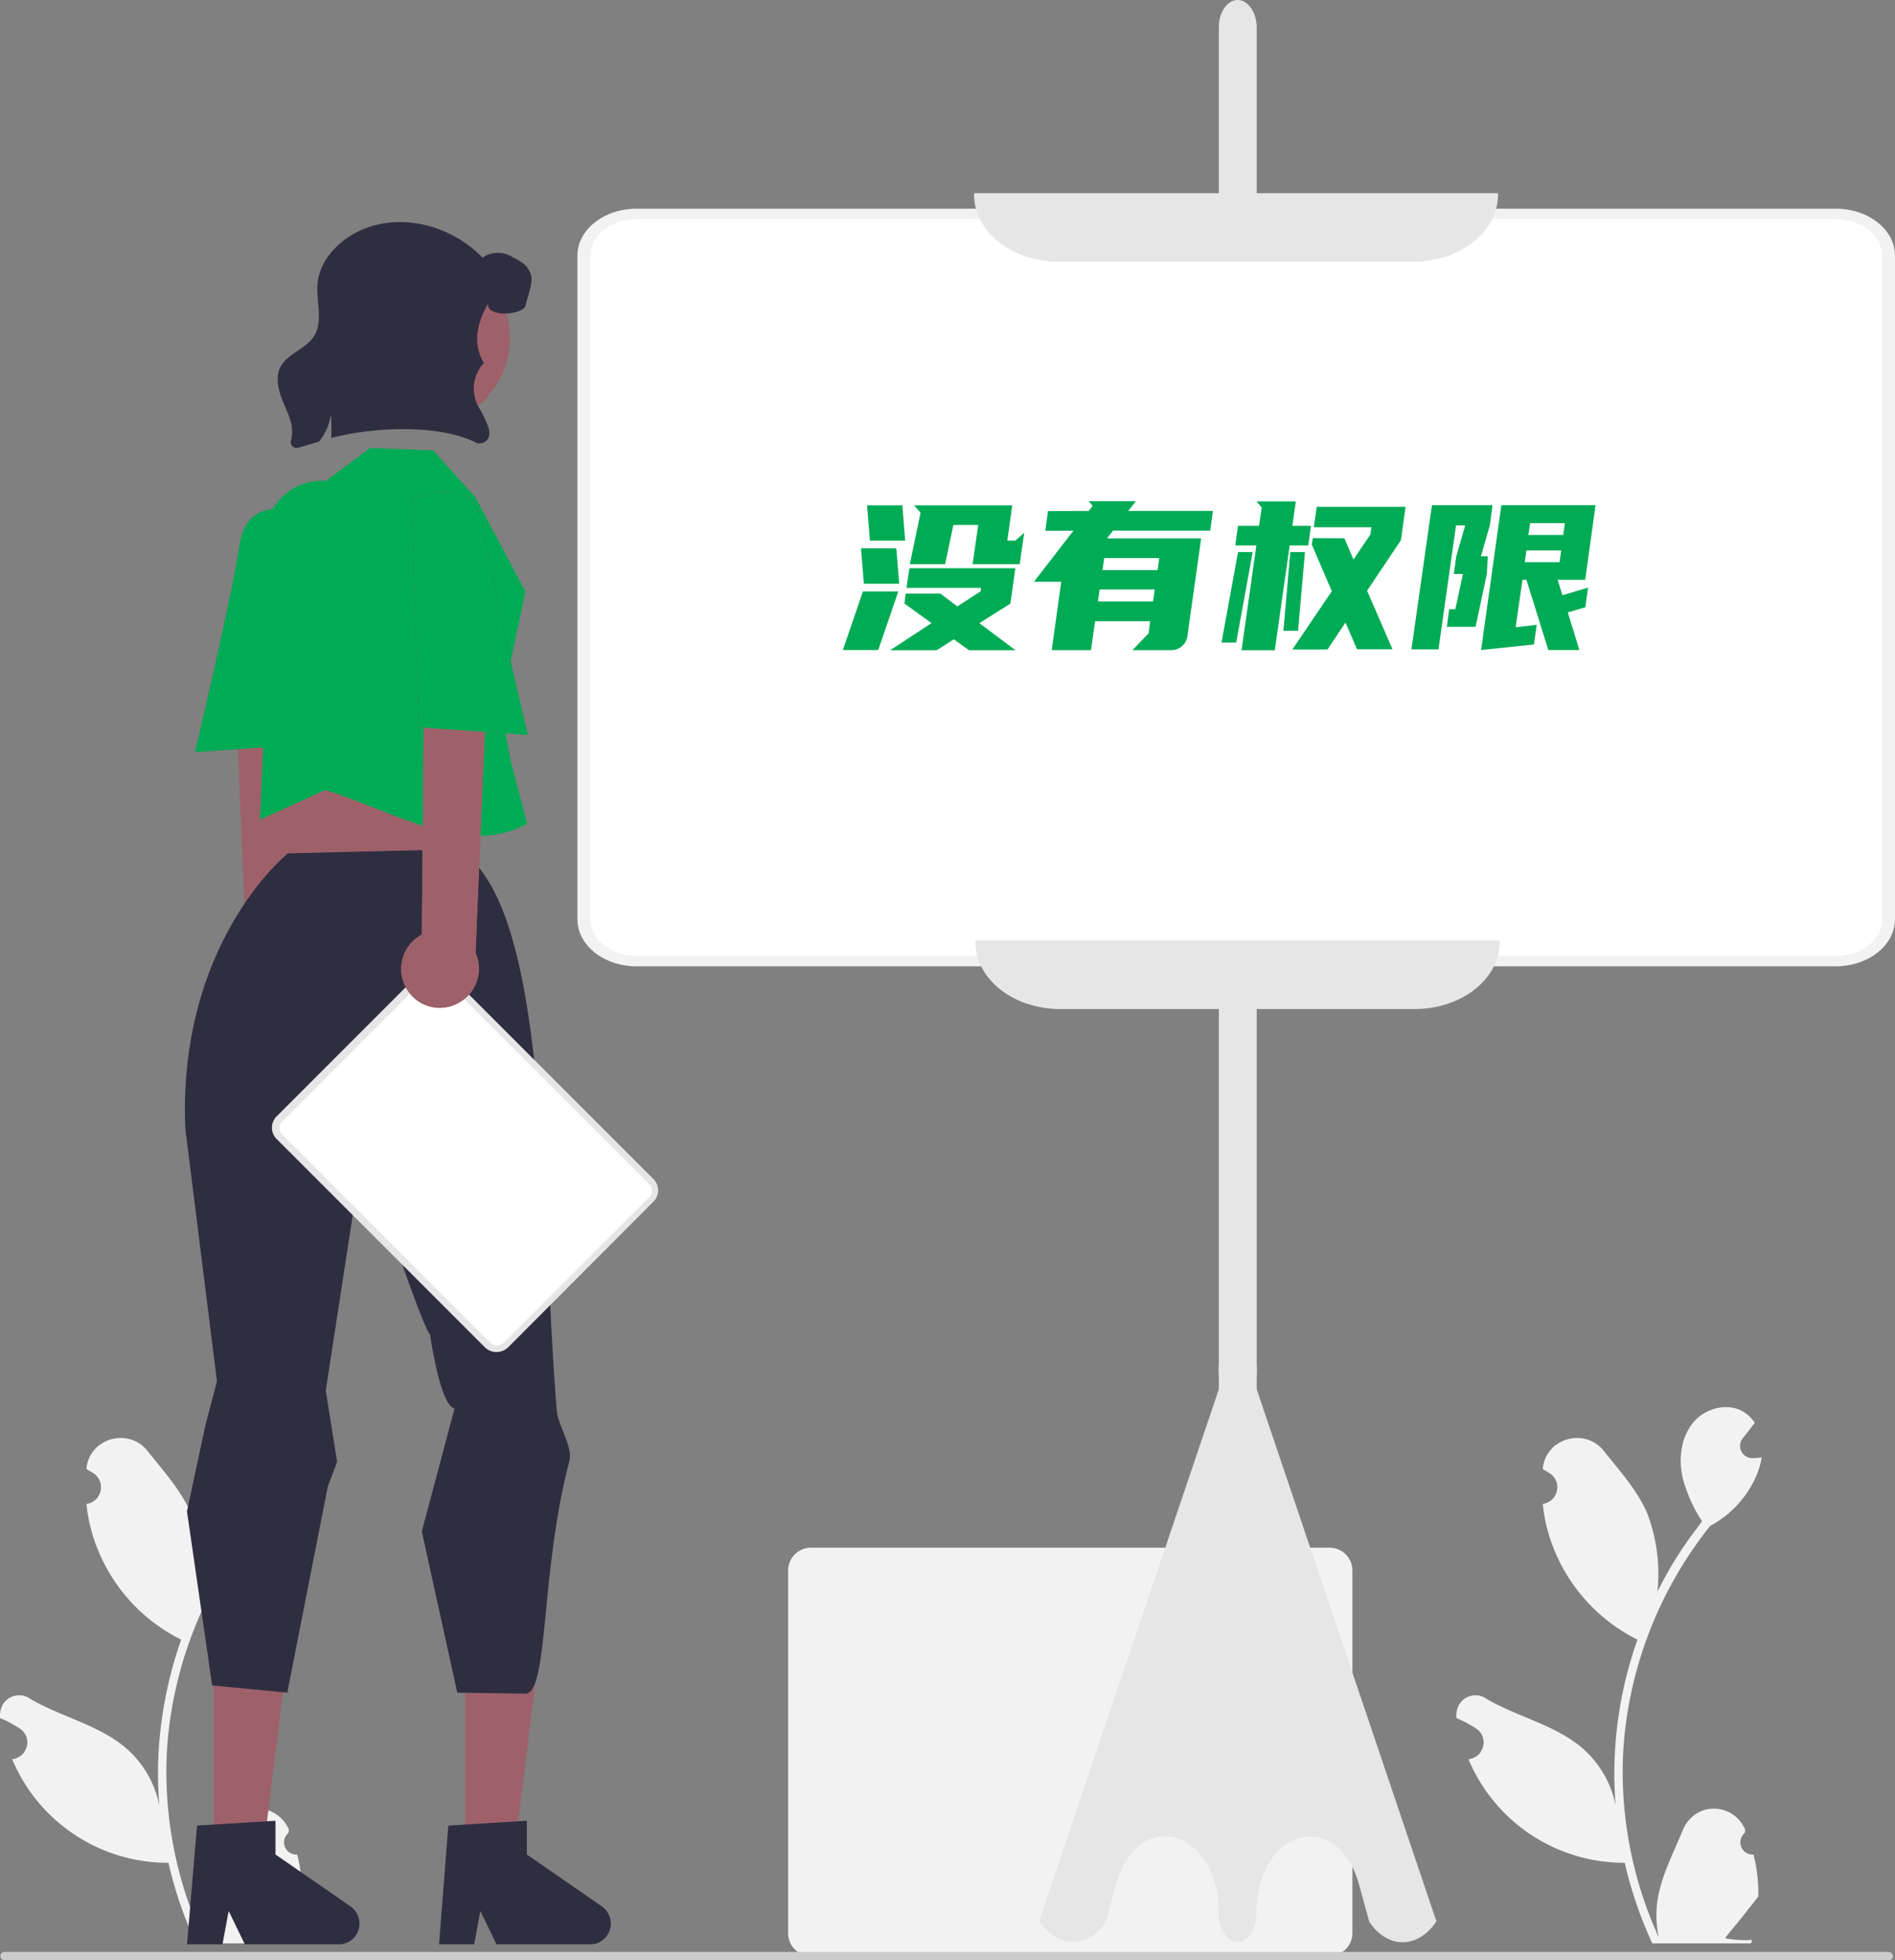 <svg id="图层_1" data-name="图层 1" xmlns="http://www.w3.org/2000/svg" viewBox="0 0 550.42 569.2"><rect x="0" y="0" width="550.42" height="569.2" fill="#808080" stroke="none"/><defs><style>.cls-1{fill:#f2f2f2;}.cls-2{fill:#9e616a;}.cls-3{fill:#00ab55;}.cls-4{fill:#e6e6e6;}.cls-5{fill:#fff;}.cls-6{fill:#ccc;}.cls-7{fill:#2f2e41;}</style></defs><g id="图层_1-2" data-name="图层 1-2"><path class="cls-1" d="M386.3,568H235.6a6.66,6.66,0,0,1-6.6-6.6V456a6.66,6.66,0,0,1,6.6-6.6H386.3a6.66,6.66,0,0,1,6.6,6.6V561.4A6.73,6.73,0,0,1,386.3,568Z" transform="translate(-0.08)"/><path class="cls-2" d="M91.1,293.3a11.27,11.27,0,0,0-1.9-15.8,9.91,9.91,0,0,0-1.7-1.1l-.9-100.8-18.8,8.6,4.1,97.5a11.29,11.29,0,0,0,5.7,14.9A11.16,11.16,0,0,0,91.1,293.3Z" transform="translate(-0.08)"/><path class="cls-2" d="M90.6,150.1s-18.3-8.9-20.9,7.9-13,60.4-13,60.4l31.6-2.2Z" transform="translate(-0.08)"/><path class="cls-2" d="M91.1,293.3a11.27,11.27,0,0,0-1.9-15.8,9.91,9.91,0,0,0-1.7-1.1l-.9-100.8-18.8,8.6,4.1,97.5a11.29,11.29,0,0,0,5.7,14.9A11.16,11.16,0,0,0,91.1,293.3Z" transform="translate(-0.08)"/><path class="cls-3" d="M90.6,150.1s-18.3-8.9-20.9,7.9-13,60.4-13,60.4l31.6-2.2Z" transform="translate(-0.08)"/><path class="cls-1" d="M86.4,538.5a3.54,3.54,0,0,1-2.6-6.2,3.55,3.55,0,0,0,.2-1c0-.1,0-.1-.1-.2a9.83,9.83,0,0,0-12.7-5.2,10.15,10.15,0,0,0-5.2,5.2c-2.9,7.1-6.7,14.1-7.6,21.6a29.88,29.88,0,0,0,.5,9.9,116,116,0,0,1-10.5-47.8,103.09,103.09,0,0,1,.7-12.4c.4-3.4.9-6.7,1.6-10a116.62,116.62,0,0,1,23.1-49.3,30.38,30.38,0,0,0,12.9-13.4,24.71,24.71,0,0,0,2.1-6.5c-.6.1-1.3.1-1.9.2h-.7a3.55,3.55,0,0,1-2.9-5.8c.3-.3.5-.7.8-1l1.2-1.5c.1-.1.1-.1.1-.2.5-.6.9-1.2,1.4-1.7a10.72,10.72,0,0,0-3.4-3.3c-4.7-2.8-11.3-.9-14.7,3.4s-4.1,10.3-2.9,15.7a42.14,42.14,0,0,0,5.7,12.8,3.92,3.92,0,0,0-.8,1,111.13,111.13,0,0,0-12.2,19.4,49.62,49.62,0,0,0-2.9-22.6c-2.8-6.7-8-12.4-12.6-18.2-5.5-7-16.8-3.9-17.8,4.9v.3c.7.4,1.4.8,2,1.2a4.77,4.77,0,0,1,1.4,6.7v.1a5.15,5.15,0,0,1-3.3,2.1h-.1a44.63,44.63,0,0,0,1.3,7.3,50.3,50.3,0,0,0,25,31.5l1.2.6a121.26,121.26,0,0,0-6.4,30.3,111.82,111.82,0,0,0,.1,18.3v-.2a29.7,29.7,0,0,0-10.2-17.3c-7.9-6.5-19-8.9-27.5-14A5.5,5.5,0,0,0,1,494.8a6.46,6.46,0,0,0-.9,3.9v.2a25.28,25.28,0,0,1,3.7,1.8c.7.4,1.4.8,2,1.2a4.77,4.77,0,0,1,1.4,6.7v.1a5.15,5.15,0,0,1-3.3,2.1H3.6A49,49,0,0,0,49,540.9h0a119.67,119.67,0,0,0,8,23.4H85.7c.1-.3.2-.6.3-1a30,30,0,0,1-7.9-.5c2.1-2.6,4.3-5.2,6.4-7.9.1-.1.1-.1.1-.2,1.1-1.3,2.2-2.7,3.2-4h0a45.73,45.73,0,0,0-1.4-12.2Z" transform="translate(-0.08)"/><path class="cls-1" d="M509.4,538.5a3.54,3.54,0,0,1-2.6-6.2,3.55,3.55,0,0,0,.2-1c0-.1,0-.1-.1-.2a9.83,9.83,0,0,0-12.7-5.2,10.15,10.15,0,0,0-5.2,5.2c-2.9,7.1-6.7,14.1-7.6,21.6a29.88,29.88,0,0,0,.5,9.9,116,116,0,0,1-10.5-47.8,103.09,103.09,0,0,1,.7-12.4c.4-3.4.9-6.7,1.6-10a116.62,116.62,0,0,1,23.1-49.3,30.38,30.38,0,0,0,12.9-13.4,24.71,24.71,0,0,0,2.1-6.5c-.6.1-1.3.1-1.9.2h-.7a3.55,3.55,0,0,1-2.9-5.8c.3-.3.5-.7.8-1l1.2-1.5c.1-.1.1-.1.1-.2.5-.6.9-1.2,1.4-1.7a10.72,10.72,0,0,0-3.4-3.3c-4.7-2.8-11.3-.9-14.7,3.4s-4.1,10.3-2.9,15.7a42.14,42.14,0,0,0,5.7,12.8,3.92,3.92,0,0,0-.8,1,111.13,111.13,0,0,0-12.2,19.4,49.62,49.62,0,0,0-2.9-22.6c-2.8-6.7-8-12.4-12.6-18.2-5.5-7-16.8-3.9-17.8,4.9v.3c.7.4,1.4.8,2,1.2a4.77,4.77,0,0,1,1.4,6.7v.1a5.15,5.15,0,0,1-3.3,2.1h-.1a44.63,44.63,0,0,0,1.3,7.3,50.3,50.3,0,0,0,25,31.5l1.2.6a117,117,0,0,0-6.4,30.3,111.82,111.82,0,0,0,.1,18.3v-.2a29.7,29.7,0,0,0-10.2-17.3c-7.9-6.5-19-8.9-27.5-14a5.5,5.5,0,0,0-7.7,1.6,6.46,6.46,0,0,0-.9,3.9v.2a25.28,25.28,0,0,1,3.7,1.8c.7.4,1.4.8,2,1.2a4.77,4.77,0,0,1,1.4,6.7v.1a5.15,5.15,0,0,1-3.3,2.1h-.3A49,49,0,0,0,472,540.9h0a119.67,119.67,0,0,0,8,23.4h28.7c.1-.3.2-.6.3-1a30,30,0,0,1-7.9-.5c2.1-2.6,4.3-5.2,6.4-7.9.1-.1.1-.1.1-.2,1.1-1.3,2.2-2.7,3.2-4h0a45.73,45.73,0,0,0-1.4-12.2Z" transform="translate(-0.08)"/><path class="cls-4" d="M359.6,563.9h-.2c-3-.2-5.4-3.9-5.3-8.3,0-12.8-6.3-20.3-12.6-22s-14,1.9-17.3,13.8l-2.9,10.7c-5.3,7.7-13.9,7.7-19.2,0l-.2-.3.1-.3,52.1-154.1v-3.8a20.45,20.45,0,0,1,0-3.5V7.9c0-4.4,2.5-7.9,5.5-7.9h.2c3,.2,5.4,3.9,5.3,8.3V396.2a20.45,20.45,0,0,1,0,3.5v3.7l52.2,154.5-.2.3c-5.3,7.7-13.9,7.7-19.2,0l-.1-.2-2.9-10.5c-3.2-11.9-11-15.5-17.3-13.8s-12.6,9.2-12.6,22v.3C365,560.3,362.6,563.9,359.6,563.9Z" transform="translate(-0.08)"/><path class="cls-5" d="M533.2,279.1H185c-8.4,0-15.3-5.4-15.3-12.1V74.2c0-6.7,6.8-12.1,15.3-12.1H533.3c8.4,0,15.3,5.4,15.3,12.1V267C548.5,273.7,541.7,279.1,533.2,279.1Z" transform="translate(-0.08)"/><path class="cls-1" d="M533.2,280.6H185c-9.5,0-17.2-6.1-17.2-13.6V74.2c0-7.5,7.7-13.6,17.2-13.6H533.3c9.5,0,17.2,6.1,17.2,13.6V267C550.4,274.6,542.7,280.6,533.2,280.6ZM185,63.6c-7.4,0-13.4,4.7-13.4,10.6V267c0,5.8,6,10.6,13.4,10.6H533.3c7.4,0,13.4-4.7,13.4-10.6V74.2c0-5.8-6-10.6-13.4-10.6Z" transform="translate(-0.08)"/><path class="cls-4" d="M410.6,76h-103C294,76,283,67.3,283,56.5v-.4H435.2v.4C435.2,67.3,424.2,76,410.6,76Z" transform="translate(-0.08)"/><path class="cls-4" d="M411,293H308c-13.6,0-24.6-8.7-24.6-19.5v-.4H435.7v.4C435.7,284.3,424.6,293,411,293Z" transform="translate(-0.08)"/><path class="cls-6" d="M549.9,568a1.2,1.2,0,0,1-1.1,1.2H1.4a1.2,1.2,0,1,1,0-2.4H548.7a1.29,1.29,0,0,1,1.2,1.2Z" transform="translate(-0.08)"/><polygon class="cls-2" points="135.12 537.2 149.52 537.2 156.32 481.6 135.12 481.6 135.12 537.2"/><path class="cls-7" d="M130.3,530.1l22.8-1.4v9.8l21.7,15a6.1,6.1,0,0,1,1.7,8.4,6,6,0,0,1-5.1,2.7H144.3l-4.7-9.7-1.8,9.7H127.6Z" transform="translate(-0.08)"/><polygon class="cls-2" points="86.02 227.9 84.62 234.6 83.42 259.4 131.72 252.9 135.42 224.2 130.32 215.8 86.02 227.9"/><polygon class="cls-2" points="62.12 537.2 76.52 537.2 83.42 481.6 62.12 481.6 62.12 537.2"/><path class="cls-7" d="M54.4,438.9v-.1l5.4-25.2,3.3-12.5-9.2-73.4c-2.2-53.3,28.8-79,29-79.2l.7-.7,49.6-1.2c26.7,16,23.7,103.5,28.6,163,.3,4.2,4.7,10.5,3.7,14.5-8.5,32-6,66.7-12.6,67.7l-20-.3-10.3-46.8,9.5-35.7c-4.2-.8-7.1-21.4-7.1-21.4-1.8-2.2-8.2-20.8-8.2-20.8l-8.5-51.4L94.7,403.8,98,424.5l-2.7,7.1-11.6,59-.1.9-21.9-2.1Z" transform="translate(-0.08)"/><path class="cls-7" d="M57.3,530.1l22.8-1.4v9.8l21.7,15a6.1,6.1,0,0,1,1.7,8.4,6,6,0,0,1-5.1,2.7H71.2l-4.7-9.7-1.8,9.7H54.4Z" transform="translate(-0.08)"/><path class="cls-3" d="M125.9,130.8l12.2,13.5,14.6,27.5-7.2,34,3.1,15.9,4.6,17.5c-17.9,9.9-39.1-3.8-58.6-9.8l-19,8.6,1-23.3.5-58.8a16.43,16.43,0,0,1,16.6-16.3h1.1l12.8-9.5Z" transform="translate(-0.08)"/><circle class="cls-2" cx="122.42" cy="98.1" r="25.7"/><path class="cls-7" d="M152.7,88.8c-.5,2.5-11.3,3.7-10.9-.7-2.1,4.2-5.2,10.3-1.2,17.3a11,11,0,0,0-1.5,12.8,31,31,0,0,1,2.8,5.8,4,4,0,0,1,.3,1.5,2.84,2.84,0,0,1-2.4,3.2h-.1a2.22,2.22,0,0,1-1.6-.3c-10.9-5.3-29.9-4.4-41.8-1.2.1-2.3,0-4.6-.1-6.9a16.47,16.47,0,0,1-3.4,7.9l-6,1.8a1.75,1.75,0,0,1-2.2-1.1,1.7,1.7,0,0,1,0-1,10,10,0,0,0,.2-4.2c-.5-2.9-2-5.5-3-8.3s-1.6-5.9-.4-8.6c2-4.1,7.5-5.4,9.9-9.2,2.7-4.3.6-10,1-15.1.6-7.2,6.5-13.1,13.2-15.9,11.6-4.9,26-.9,34.7,8.2a8,8,0,0,1,8.3-.4c2.6,1.4,4.4,2.1,5.6,4.8C155.3,81.6,153.2,86.3,152.7,88.8Z" transform="translate(-0.08)"/><path class="cls-5" d="M141.7,390.5,81.3,330.1a3.65,3.65,0,0,1-.1-5.2l.1-.1h0l42.2-42.2a3.65,3.65,0,0,1,5.2-.1l.1.1L189.2,343a3.77,3.77,0,0,1,.1,5.3h-.1L147,390.5a3.68,3.68,0,0,1-5.3,0Z" transform="translate(-0.08)"/><path class="cls-4" d="M144.3,392.6a4.76,4.76,0,0,1-3.4-1.4L80.5,330.8a4.62,4.62,0,0,1-.1-6.6l.1-.1,42.2-42.2a4.62,4.62,0,0,1,6.6-.1l.1.1,60.4,60.4a4.62,4.62,0,0,1,.1,6.6l-.1.1-42.1,42.2A4.94,4.94,0,0,1,144.3,392.6Zm-18.1-110a2.73,2.73,0,0,0-1.9.8L82.1,325.6a2.69,2.69,0,0,0-.1,3.8l.1.1,60.4,60.4a2.91,2.91,0,0,0,3.9,0l42.2-42.2a2.69,2.69,0,0,0,.1-3.8l-.1-.1-60.4-60.4A3.18,3.18,0,0,0,126.2,282.6Z" transform="translate(-0.08)"/><path class="cls-2" d="M119,288.3a11.27,11.27,0,0,1,1.9-15.8,9.91,9.91,0,0,1,1.7-1.1l.9-100.8,18.8,8.6-4.1,97.5a11.29,11.29,0,0,1-5.7,14.9A11.09,11.09,0,0,1,119,288.3Z" transform="translate(-0.08)"/><path class="cls-2" d="M119.5,145.1s18.3-8.9,20.9,7.9,13,60.4,13,60.4l-31.6-2.2Z" transform="translate(-0.08)"/><path class="cls-2" d="M119,288.3a11.27,11.27,0,0,1,1.9-15.8,9.91,9.91,0,0,1,1.7-1.1l.9-100.8,18.8,8.6-4.1,97.5a11.29,11.29,0,0,1-5.7,14.9A11.09,11.09,0,0,1,119,288.3Z" transform="translate(-0.08)"/><path class="cls-3" d="M119.5,145.1s18.3-8.9,20.9,7.9,13,60.4,13,60.4l-31.6-2.2Z" transform="translate(-0.08)"/></g><path class="cls-3" d="M244.9,188.75l5.82-17H261l-5.82,17ZM251,169.49l-.84-10.26h10.26l.84,10.26ZM252.76,157l-.84-10.26h10.26L263,157Zm17.88,23.94-7.86-5.7.36-2.88h10.08l4.92,3.72,6.78-4.38.12-1H263.38l.84-5.7H295l-1.44,10.26-9,5.7,10.5,7.86h-13.5l-4.44-3.18-5,3.18h-13.5Zm11.94-17.1,1.62-11.4H277l-2.4,11.4H264.34l3.12-14.94-1.86-2.16h28.5L292.66,157h2.28l2.64-2.28-1.32,9.12Z" transform="translate(-0.08)"/><path class="cls-3" d="M316.3,148.37l1.14-1.44-1.14-1.38H330l-2.22,2.82h24.6l-.78,5.7h-28.2l-1.8,2.28h27.36l-4,28.44a4.72,4.72,0,0,1-4.68,4H329l4.68-4.86.48-3.54h-16l-1.2,8.4h-11.4l2.76-19.86h-7.92l11.46-14.82H303.7l.78-5.7Zm2.7,26.28h16l.48-3.48h-16Zm1.32-9.12h16l.48-3.48h-16Z" transform="translate(-0.08)"/><path class="cls-3" d="M354.88,186.59l4.8-26.28h4.26l-4.8,26.28ZM365,158.39h-6.12l.78-5.7h6.12l.78-5.34-1.5-1.74h11.4l-1,7.08h5.4l-.78,5.7h-5.4l-4.32,30.42h-9.66Zm7.86,24.78,2-22.86h4.26l-2,22.86Zm17.7-26.88,2.64,6.18,4.92-7.26.3-2.1H381.7l.84-5.94h25.8L407,156.83l-9.84,14.7,7.38,17H394.24l-3.36-7.74-5.22,7.8h-10.2l11.46-16.92-5.82-13.56.3-1.86Z" transform="translate(-0.08)"/><path class="cls-3" d="M423,152.57l-5.1,36h-7.86L416,146.69H433.6l-.78,5.82-2.58,9h2l-.3,5.16L428.68,182h-8.34l.66-5.1h1.8L425,166.67h-2.64l.72-5.16,2.58-8.94Zm37.56,23.76-5.1,1.5,3.36,10.92H449.8l-6.36-20.4H442.3l-2,13.8,6.12-.72-.78,5.7-15.36,1.62,5.88-42.06h27.36l-3,21.66h-8l1.38,4.5,7.44-2.22Zm-7.5-13.08.48-3.42H443.44l-.48,3.42ZM444,155.33h10.14l.48-3.42H444.52Z" transform="translate(-0.08)"/></svg>